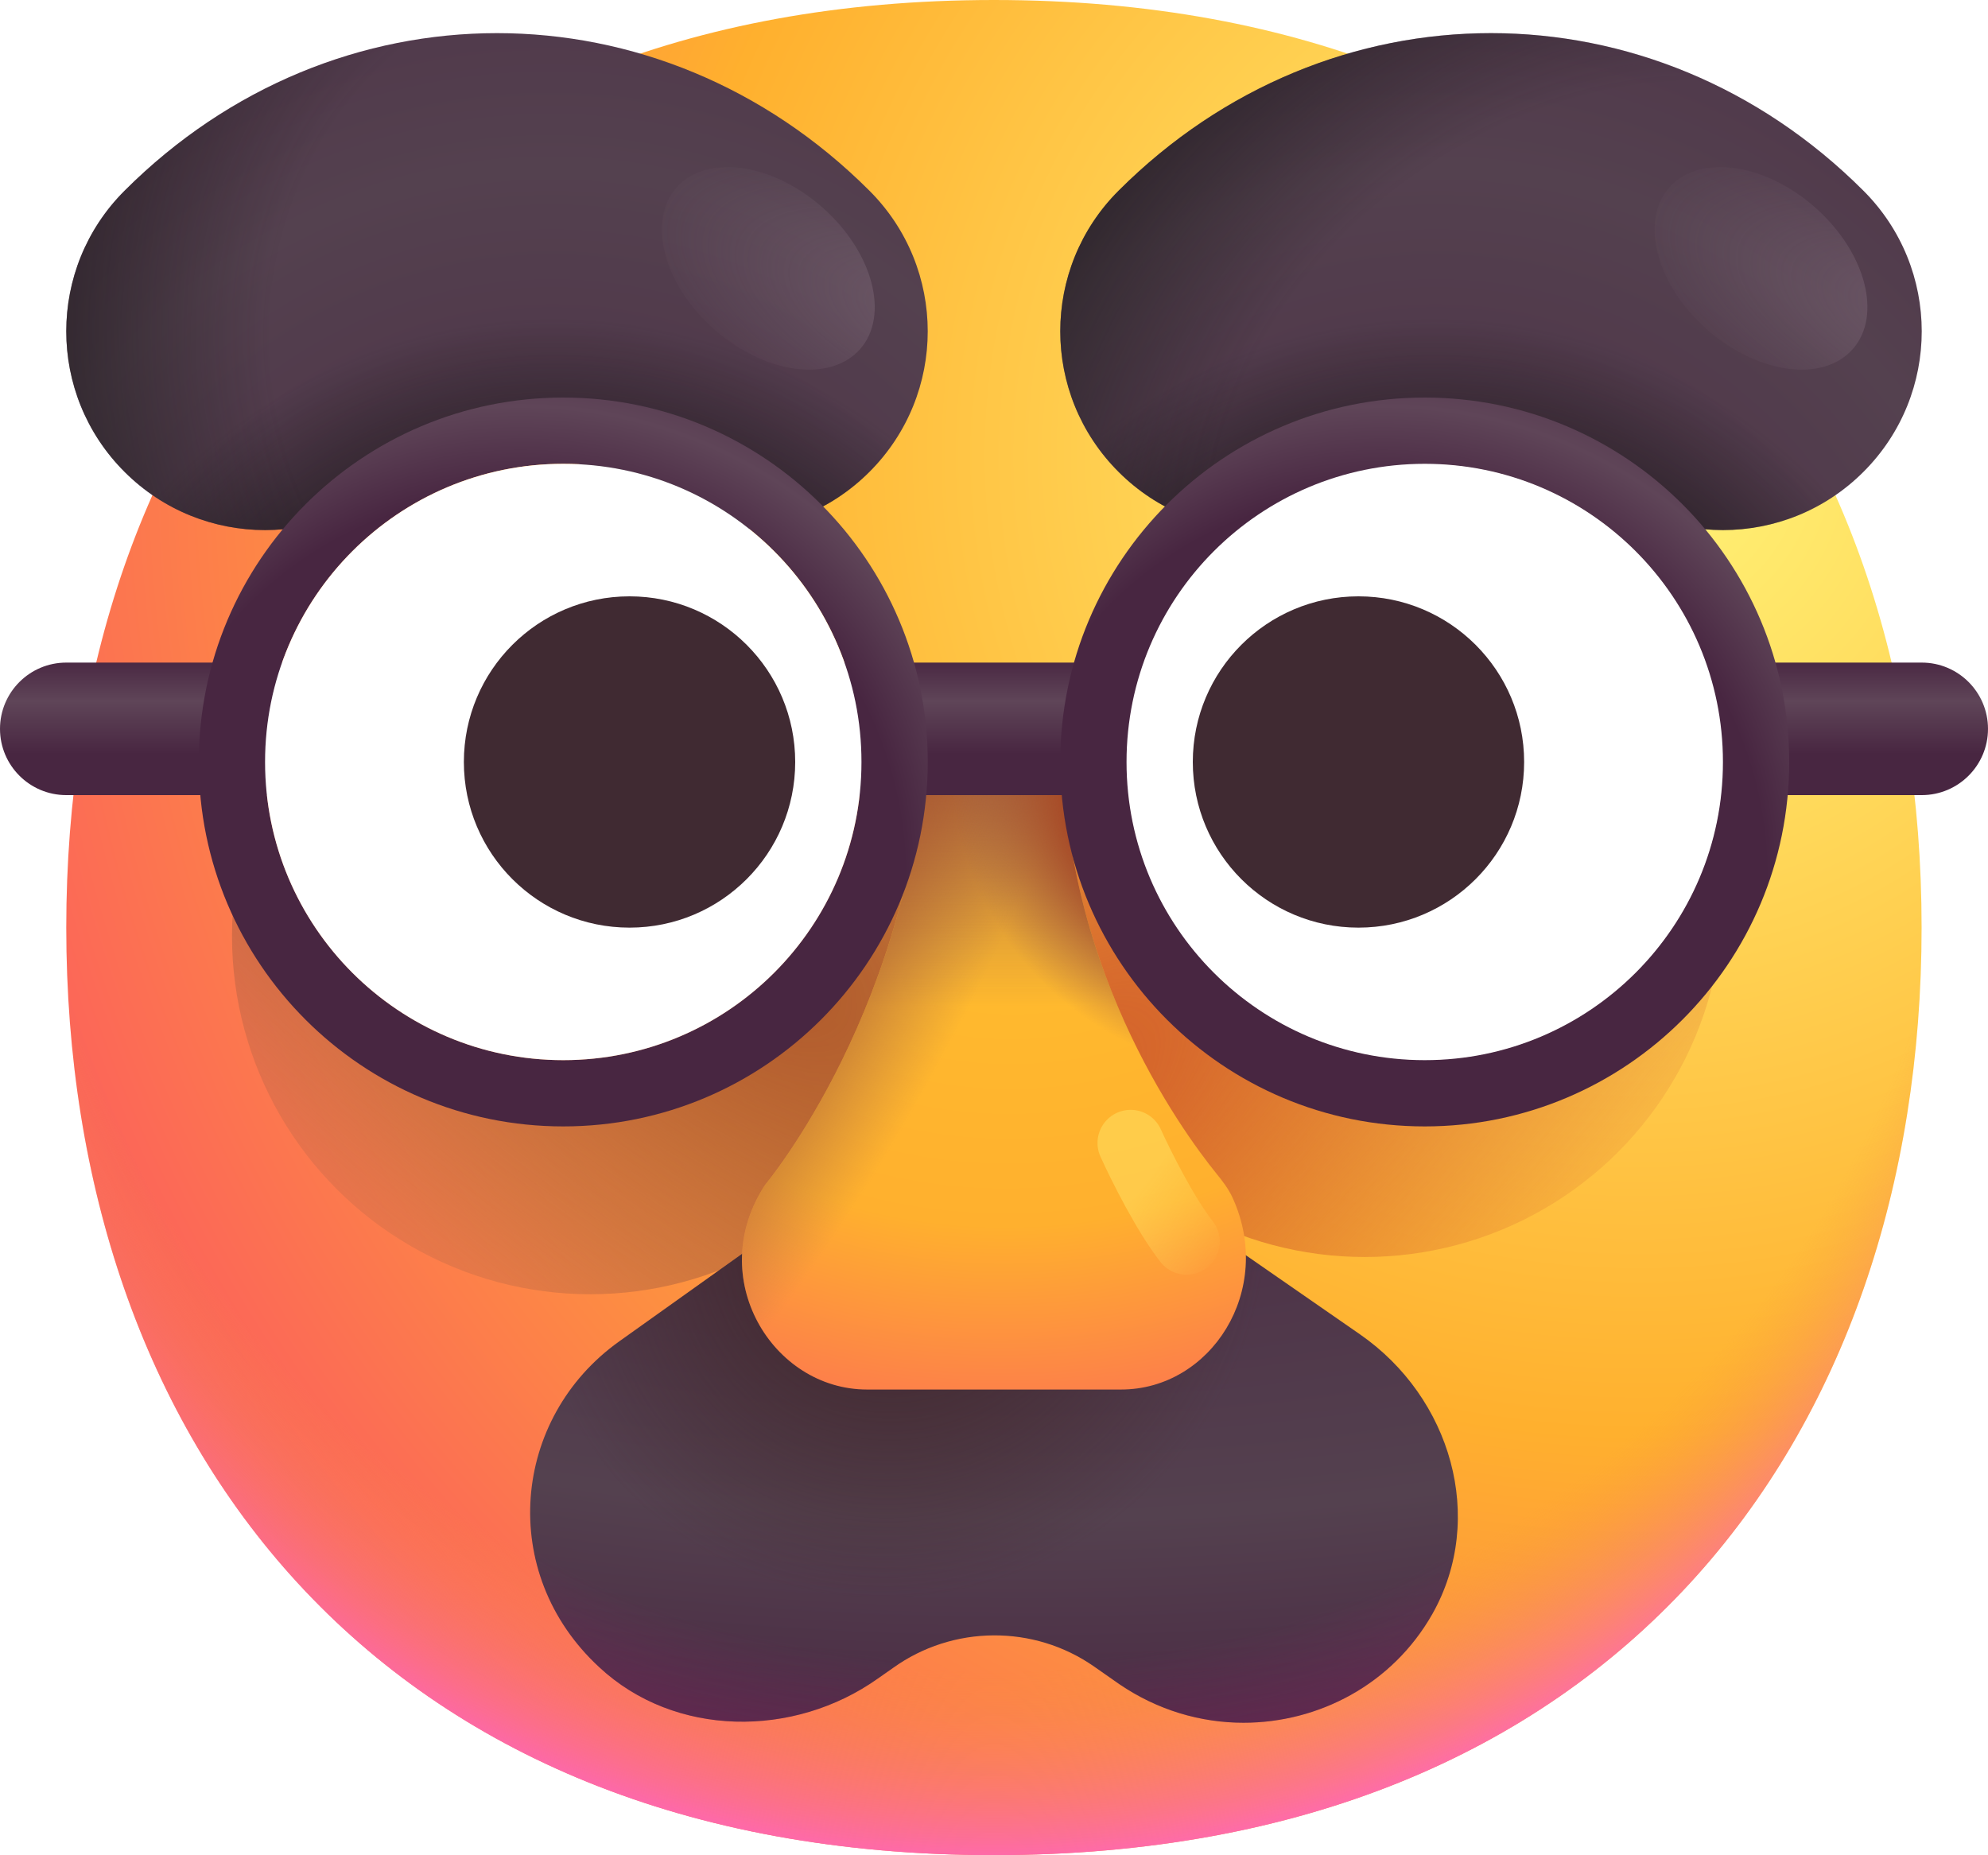 <svg width="30" height="28" viewBox="0 0 30 28" fill="none" xmlns="http://www.w3.org/2000/svg">
<path d="M14.999 27.998C24.333 27.998 28.998 21.73 28.998 13.999C28.998 6.268 24.333 0 14.999 0C5.664 0 1 6.268 1 13.999C1 21.73 5.664 27.998 14.999 27.998Z" fill="url(#paint0_radial_6811_5229)"/>
<path d="M14.999 27.998C24.333 27.998 28.998 21.73 28.998 13.999C28.998 6.268 24.333 0 14.999 0C5.664 0 1 6.268 1 13.999C1 21.73 5.664 27.998 14.999 27.998Z" fill="url(#paint1_radial_6811_5229)"/>
<g filter="url(#filter0_f_6811_5229)">
<circle cx="8.907" cy="14.127" r="5.406" fill="url(#paint2_radial_6811_5229)"/>
</g>
<g filter="url(#filter1_f_6811_5229)">
<circle r="5.406" transform="matrix(-1 0 0 1 20.594 13.565)" fill="url(#paint3_radial_6811_5229)"/>
</g>
<path fill-rule="evenodd" clip-rule="evenodd" d="M8.879 7.121C8.05 6.293 6.95 6.293 6.121 7.121C4.95 8.293 3.05 8.293 1.879 7.121C0.707 5.95 0.707 4.05 1.879 2.879C5.05 -0.293 9.95 -0.293 13.121 2.879C14.293 4.05 14.293 5.95 13.121 7.121C11.95 8.293 10.05 8.293 8.879 7.121Z" fill="url(#paint4_radial_6811_5229)"/>
<path fill-rule="evenodd" clip-rule="evenodd" d="M8.879 7.121C8.05 6.293 6.95 6.293 6.121 7.121C4.95 8.293 3.05 8.293 1.879 7.121C0.707 5.95 0.707 4.05 1.879 2.879C5.05 -0.293 9.95 -0.293 13.121 2.879C14.293 4.05 14.293 5.95 13.121 7.121C11.95 8.293 10.05 8.293 8.879 7.121Z" fill="url(#paint5_radial_6811_5229)"/>
<path fill-rule="evenodd" clip-rule="evenodd" d="M8.879 7.121C8.05 6.293 6.95 6.293 6.121 7.121C4.95 8.293 3.05 8.293 1.879 7.121C0.707 5.95 0.707 4.05 1.879 2.879C5.05 -0.293 9.95 -0.293 13.121 2.879C14.293 4.05 14.293 5.95 13.121 7.121C11.95 8.293 10.05 8.293 8.879 7.121Z" fill="url(#paint6_radial_6811_5229)"/>
<path fill-rule="evenodd" clip-rule="evenodd" d="M21.121 7.121C21.95 6.293 23.05 6.293 23.879 7.121C25.05 8.293 26.95 8.293 28.121 7.121C29.293 5.95 29.293 4.05 28.121 2.879C24.95 -0.293 20.05 -0.293 16.879 2.879C15.707 4.05 15.707 5.95 16.879 7.121C18.05 8.293 19.95 8.293 21.121 7.121Z" fill="url(#paint7_radial_6811_5229)"/>
<path fill-rule="evenodd" clip-rule="evenodd" d="M21.121 7.121C21.95 6.293 23.05 6.293 23.879 7.121C25.05 8.293 26.95 8.293 28.121 7.121C29.293 5.95 29.293 4.05 28.121 2.879C24.95 -0.293 20.05 -0.293 16.879 2.879C15.707 4.05 15.707 5.95 16.879 7.121C18.05 8.293 19.95 8.293 21.121 7.121Z" fill="url(#paint8_radial_6811_5229)"/>
<path fill-rule="evenodd" clip-rule="evenodd" d="M21.121 7.121C21.95 6.293 23.05 6.293 23.879 7.121C25.05 8.293 26.95 8.293 28.121 7.121C29.293 5.95 29.293 4.05 28.121 2.879C24.95 -0.293 20.05 -0.293 16.879 2.879C15.707 4.05 15.707 5.95 16.879 7.121C18.05 8.293 19.95 8.293 21.121 7.121Z" fill="url(#paint9_radial_6811_5229)"/>
<g filter="url(#filter2_f_6811_5229)">
<ellipse cx="11.594" cy="4.05" rx="1.23" ry="1.845" transform="rotate(-48.682 11.594 4.05)" fill="url(#paint10_radial_6811_5229)" fill-opacity="0.4"/>
</g>
<g filter="url(#filter3_f_6811_5229)">
<ellipse cx="26.574" cy="4.05" rx="1.23" ry="1.845" transform="rotate(-48.682 26.574 4.05)" fill="url(#paint11_radial_6811_5229)" fill-opacity="0.4"/>
</g>
<path d="M18.765 26C18.115 26 17.465 25.809 16.89 25.417L16.511 25.152C15.601 24.516 14.376 24.526 13.476 25.173L13.249 25.332C11.98 26.233 10.181 26.223 9.043 25.162C7.504 23.742 7.721 21.399 9.347 20.243L13.053 17.603C14.181 16.808 15.698 16.797 16.836 17.582L20.521 20.137C21.898 21.091 22.429 22.915 21.616 24.357C21.009 25.427 19.893 26 18.765 26Z" fill="url(#paint12_radial_6811_5229)"/>
<path d="M18.765 26C18.115 26 17.465 25.809 16.89 25.417L16.511 25.152C15.601 24.516 14.376 24.526 13.476 25.173L13.249 25.332C11.98 26.233 10.181 26.223 9.043 25.162C7.504 23.742 7.721 21.399 9.347 20.243L13.053 17.603C14.181 16.808 15.698 16.797 16.836 17.582L20.521 20.137C21.898 21.091 22.429 22.915 21.616 24.357C21.009 25.427 19.893 26 18.765 26Z" fill="url(#paint13_radial_6811_5229)"/>
<path d="M18.765 26C18.115 26 17.465 25.809 16.89 25.417L16.511 25.152C15.601 24.516 14.376 24.526 13.476 25.173L13.249 25.332C11.98 26.233 10.181 26.223 9.043 25.162C7.504 23.742 7.721 21.399 9.347 20.243L13.053 17.603C14.181 16.808 15.698 16.797 16.836 17.582L20.521 20.137C21.898 21.091 22.429 22.915 21.616 24.357C21.009 25.427 19.893 26 18.765 26Z" fill="url(#paint14_radial_6811_5229)"/>
<path d="M16.918 20.971H13.083C11.656 20.971 10.625 19.284 11.547 17.881C11.547 17.881 13.828 15.159 13.985 11H16.046C15.953 14.487 17.825 17.055 18.359 17.715C18.451 17.828 18.54 17.944 18.601 18.078C19.238 19.475 18.271 20.971 16.918 20.971Z" fill="url(#paint15_radial_6811_5229)"/>
<path d="M16.918 20.971H13.083C11.656 20.971 10.625 19.284 11.547 17.881C11.547 17.881 13.828 15.159 13.985 11H16.046C15.953 14.487 17.825 17.055 18.359 17.715C18.451 17.828 18.54 17.944 18.601 18.078C19.238 19.475 18.271 20.971 16.918 20.971Z" fill="url(#paint16_linear_6811_5229)"/>
<path d="M16.918 20.971H13.083C11.656 20.971 10.625 19.284 11.547 17.881C11.547 17.881 13.828 15.159 13.985 11H16.046C15.953 14.487 17.825 17.055 18.359 17.715C18.451 17.828 18.54 17.944 18.601 18.078C19.238 19.475 18.271 20.971 16.918 20.971Z" fill="url(#paint17_radial_6811_5229)"/>
<path d="M16.918 20.971H13.083C11.656 20.971 10.625 19.284 11.547 17.881C11.547 17.881 13.828 15.159 13.985 11H16.046C15.953 14.487 17.825 17.055 18.359 17.715C18.451 17.828 18.54 17.944 18.601 18.078C19.238 19.475 18.271 20.971 16.918 20.971Z" fill="url(#paint18_radial_6811_5229)"/>
<g filter="url(#filter4_f_6811_5229)">
<path d="M17.062 17.25C17.208 17.573 17.581 18.323 17.906 18.738" stroke="url(#paint19_linear_6811_5229)" stroke-opacity="0.75" stroke-linecap="round"/>
</g>
<path d="M0 11C0 10.448 0.448 10 1 10H29C29.552 10 30 10.448 30 11V11C30 11.552 29.552 12 29 12H1C0.448 12 0 11.552 0 11V11Z" fill="url(#paint20_linear_6811_5229)"/>
<path fill-rule="evenodd" clip-rule="evenodd" d="M8.5 7C6.015 7 4 9.015 4 11.5C4 13.985 6.015 16 8.5 16C10.985 16 13 13.985 13 11.5C13 9.015 10.985 7 8.5 7ZM3 11.5C3 8.462 5.462 6 8.5 6C11.538 6 14 8.462 14 11.5C14 14.538 11.538 17 8.5 17C5.462 17 3 14.538 3 11.5Z" fill="url(#paint21_radial_6811_5229)"/>
<path fill-rule="evenodd" clip-rule="evenodd" d="M21.5 7.007C19.019 7.007 17.007 9.019 17.007 11.5C17.007 13.981 19.019 15.993 21.5 15.993C23.981 15.993 25.993 13.981 25.993 11.5C25.993 9.019 23.981 7.007 21.5 7.007ZM16 11.5C16 8.462 18.462 6 21.5 6C24.538 6 27 8.462 27 11.5C27 14.538 24.538 17 21.5 17C18.462 17 16 14.538 16 11.5Z" fill="url(#paint22_radial_6811_5229)"/>
<path fill-rule="evenodd" clip-rule="evenodd" d="M13 11.5C13 13.985 10.985 16 8.5 16C6.015 16 4 13.985 4 11.5C4 9.015 6.015 7 8.5 7C10.985 7 13 9.015 13 11.5ZM26 11.5C26 13.985 23.985 16 21.5 16C19.015 16 17 13.985 17 11.5C17 9.015 19.015 7 21.5 7C23.985 7 26 9.015 26 11.5Z" fill="white"/>
<path fill-rule="evenodd" clip-rule="evenodd" d="M9.5 9C8.119 9 7 10.119 7 11.5C7 12.881 8.119 14 9.5 14C10.881 14 12 12.881 12 11.5C12 10.119 10.881 9 9.5 9ZM20.5 9C19.119 9 18 10.119 18 11.5C18 12.881 19.119 14 20.5 14C21.881 14 23 12.881 23 11.5C23 10.119 21.881 9 20.5 9Z" fill="#402A32"/>
<defs>
<filter id="filter0_f_6811_5229" x="2.501" y="7.722" width="12.811" height="12.811" filterUnits="userSpaceOnUse" color-interpolation-filters="sRGB">
<feFlood flood-opacity="0" result="BackgroundImageFix"/>
<feBlend mode="normal" in="SourceGraphic" in2="BackgroundImageFix" result="shape"/>
<feGaussianBlur stdDeviation="0.5" result="effect1_foregroundBlur_6811_5229"/>
</filter>
<filter id="filter1_f_6811_5229" x="14.189" y="7.159" width="12.811" height="12.811" filterUnits="userSpaceOnUse" color-interpolation-filters="sRGB">
<feFlood flood-opacity="0" result="BackgroundImageFix"/>
<feBlend mode="normal" in="SourceGraphic" in2="BackgroundImageFix" result="shape"/>
<feGaussianBlur stdDeviation="0.5" result="effect1_foregroundBlur_6811_5229"/>
</filter>
<filter id="filter2_f_6811_5229" x="8.987" y="1.521" width="5.213" height="5.058" filterUnits="userSpaceOnUse" color-interpolation-filters="sRGB">
<feFlood flood-opacity="0" result="BackgroundImageFix"/>
<feBlend mode="normal" in="SourceGraphic" in2="BackgroundImageFix" result="shape"/>
<feGaussianBlur stdDeviation="0.5" result="effect1_foregroundBlur_6811_5229"/>
</filter>
<filter id="filter3_f_6811_5229" x="23.967" y="1.521" width="5.213" height="5.058" filterUnits="userSpaceOnUse" color-interpolation-filters="sRGB">
<feFlood flood-opacity="0" result="BackgroundImageFix"/>
<feBlend mode="normal" in="SourceGraphic" in2="BackgroundImageFix" result="shape"/>
<feGaussianBlur stdDeviation="0.5" result="effect1_foregroundBlur_6811_5229"/>
</filter>
<filter id="filter4_f_6811_5229" x="15.562" y="15.749" width="3.844" height="4.489" filterUnits="userSpaceOnUse" color-interpolation-filters="sRGB">
<feFlood flood-opacity="0" result="BackgroundImageFix"/>
<feBlend mode="normal" in="SourceGraphic" in2="BackgroundImageFix" result="shape"/>
<feGaussianBlur stdDeviation="0.5" result="effect1_foregroundBlur_6811_5229"/>
</filter>
<radialGradient id="paint0_radial_6811_5229" cx="0" cy="0" r="1" gradientUnits="userSpaceOnUse" gradientTransform="translate(24.5 7) rotate(132.839) scale(37.503)">
<stop stop-color="#FFF478"/>
<stop offset="0.385" stop-color="#FFB02E"/>
<stop offset="1" stop-color="#F70A8D"/>
</radialGradient>
<radialGradient id="paint1_radial_6811_5229" cx="0" cy="0" r="1" gradientUnits="userSpaceOnUse" gradientTransform="translate(15 10.5) rotate(90) scale(17.885)">
<stop offset="0.824" stop-color="#F59639" stop-opacity="0"/>
<stop offset="1" stop-color="#FF63C4"/>
</radialGradient>
<radialGradient id="paint2_radial_6811_5229" cx="0" cy="0" r="1" gradientUnits="userSpaceOnUse" gradientTransform="translate(9.625 12.972) rotate(129.705) scale(9.586 27.777)">
<stop stop-color="#A84D29"/>
<stop offset="0.895" stop-color="#9C634D" stop-opacity="0"/>
</radialGradient>
<radialGradient id="paint3_radial_6811_5229" cx="0" cy="0" r="1" gradientUnits="userSpaceOnUse" gradientTransform="translate(6.124 4.25) rotate(129.705) scale(9.586 27.777)">
<stop stop-color="#CE5628"/>
<stop offset="0.802" stop-color="#CE5628" stop-opacity="0"/>
</radialGradient>
<radialGradient id="paint4_radial_6811_5229" cx="0" cy="0" r="1" gradientUnits="userSpaceOnUse" gradientTransform="translate(8.438 12.597) rotate(-96.688) scale(19.319 17.736)">
<stop stop-color="#482641"/>
<stop offset="0.521" stop-color="#54414F"/>
<stop offset="0.964" stop-color="#482641"/>
</radialGradient>
<radialGradient id="paint5_radial_6811_5229" cx="0" cy="0" r="1" gradientUnits="userSpaceOnUse" gradientTransform="translate(8.625 14.284) rotate(-99.834) scale(9.515 8.747)">
<stop offset="0.646" stop-color="#1A1819"/>
<stop offset="1" stop-color="#1A1819" stop-opacity="0"/>
</radialGradient>
<radialGradient id="paint6_radial_6811_5229" cx="0" cy="0" r="1" gradientUnits="userSpaceOnUse" gradientTransform="translate(9.594 5.222) rotate(157.221) scale(11.219 11.702)">
<stop offset="0.489" stop-color="#1A1819" stop-opacity="0"/>
<stop offset="1" stop-color="#1A1819"/>
</radialGradient>
<radialGradient id="paint7_radial_6811_5229" cx="0" cy="0" r="1" gradientUnits="userSpaceOnUse" gradientTransform="translate(21.562 12.597) rotate(-83.312) scale(19.319 17.736)">
<stop stop-color="#482641"/>
<stop offset="0.521" stop-color="#54414F"/>
<stop offset="0.964" stop-color="#482641"/>
</radialGradient>
<radialGradient id="paint8_radial_6811_5229" cx="0" cy="0" r="1" gradientUnits="userSpaceOnUse" gradientTransform="translate(21.375 14.284) rotate(-80.166) scale(9.515 8.747)">
<stop offset="0.646" stop-color="#1A1819"/>
<stop offset="1" stop-color="#1A1819" stop-opacity="0"/>
</radialGradient>
<radialGradient id="paint9_radial_6811_5229" cx="0" cy="0" r="1" gradientUnits="userSpaceOnUse" gradientTransform="translate(24.219 6.69) rotate(-124.28) scale(10.098 12.906)">
<stop offset="0.489" stop-color="#1A1819" stop-opacity="0"/>
<stop offset="1" stop-color="#1A1819"/>
</radialGradient>
<radialGradient id="paint10_radial_6811_5229" cx="0" cy="0" r="1" gradientUnits="userSpaceOnUse" gradientTransform="translate(12.824 6.861) rotate(-109.154) scale(5.534 2.237)">
<stop stop-color="#947F8E"/>
<stop offset="1" stop-color="#947F8E" stop-opacity="0"/>
</radialGradient>
<radialGradient id="paint11_radial_6811_5229" cx="0" cy="0" r="1" gradientUnits="userSpaceOnUse" gradientTransform="translate(27.804 6.861) rotate(-109.154) scale(5.534 2.237)">
<stop stop-color="#947F8E"/>
<stop offset="1" stop-color="#947F8E" stop-opacity="0"/>
</radialGradient>
<radialGradient id="paint12_radial_6811_5229" cx="0" cy="0" r="1" gradientUnits="userSpaceOnUse" gradientTransform="translate(15.438 15.284) rotate(90) scale(14.688 35.312)">
<stop stop-color="#482641"/>
<stop offset="0.521" stop-color="#54414F"/>
<stop offset="0.781" stop-color="#482641"/>
</radialGradient>
<radialGradient id="paint13_radial_6811_5229" cx="0" cy="0" r="1" gradientUnits="userSpaceOnUse" gradientTransform="translate(13.562 18.596) rotate(139.467) scale(5.674 5.45)">
<stop stop-color="#3F2628"/>
<stop offset="1" stop-color="#3F2628" stop-opacity="0"/>
</radialGradient>
<radialGradient id="paint14_radial_6811_5229" cx="0" cy="0" r="1" gradientUnits="userSpaceOnUse" gradientTransform="translate(15.001 20.375) rotate(90.003) scale(10.534 20.04)">
<stop offset="0.448" stop-color="#A72274" stop-opacity="0"/>
<stop offset="1" stop-color="#A72274"/>
</radialGradient>
<radialGradient id="paint15_radial_6811_5229" cx="0" cy="0" r="1" gradientUnits="userSpaceOnUse" gradientTransform="translate(15.425 11) rotate(81.764) scale(16.551 18.195)">
<stop stop-color="#FFC42E"/>
<stop offset="0.452" stop-color="#FFB02E"/>
<stop offset="1" stop-color="#F70A8D"/>
</radialGradient>
<linearGradient id="paint16_linear_6811_5229" x1="15" y1="11" x2="15" y2="15.193" gradientUnits="userSpaceOnUse">
<stop stop-color="#A84D29"/>
<stop offset="1" stop-color="#9C634D" stop-opacity="0"/>
</linearGradient>
<radialGradient id="paint17_radial_6811_5229" cx="0" cy="0" r="1" gradientUnits="userSpaceOnUse" gradientTransform="translate(11.535 14.015) rotate(27.568) scale(3.292 10.561)">
<stop stop-color="#682E17"/>
<stop offset="0.158" stop-color="#A84D29"/>
<stop offset="1" stop-color="#9C634D" stop-opacity="0"/>
</radialGradient>
<radialGradient id="paint18_radial_6811_5229" cx="0" cy="0" r="1" gradientUnits="userSpaceOnUse" gradientTransform="translate(18.526 12.042) rotate(133.27) scale(3.947 4.366)">
<stop offset="0.175" stop-color="#682E17"/>
<stop offset="0.608" stop-color="#A84D29"/>
<stop offset="1" stop-color="#9C634D" stop-opacity="0"/>
</radialGradient>
<linearGradient id="paint19_linear_6811_5229" x1="16.706" y1="17.25" x2="18.675" y2="18.785" gradientUnits="userSpaceOnUse">
<stop offset="0.328" stop-color="#FFF478" stop-opacity="0.5"/>
<stop offset="1" stop-color="#FFF478" stop-opacity="0"/>
</linearGradient>
<linearGradient id="paint20_linear_6811_5229" x1="15.156" y1="7.05" x2="15.156" y2="13.472" gradientUnits="userSpaceOnUse">
<stop offset="0.45" stop-color="#482641"/>
<stop offset="0.55" stop-color="#5F4558"/>
<stop offset="0.674" stop-color="#482641"/>
</linearGradient>
<radialGradient id="paint21_radial_6811_5229" cx="0" cy="0" r="1" gradientUnits="userSpaceOnUse" gradientTransform="translate(7.875 13.222) rotate(-12.498) scale(12.707 12.742)">
<stop offset="0.452" stop-color="#482641"/>
<stop offset="0.554" stop-color="#5F4558"/>
<stop offset="0.7" stop-color="#482641"/>
<stop offset="1" stop-color="#482641"/>
</radialGradient>
<radialGradient id="paint22_radial_6811_5229" cx="0" cy="0" r="1" gradientUnits="userSpaceOnUse" gradientTransform="translate(20.875 13.222) rotate(-12.498) scale(12.707 12.742)">
<stop offset="0.452" stop-color="#482641"/>
<stop offset="0.554" stop-color="#5F4558"/>
<stop offset="0.7" stop-color="#482641"/>
<stop offset="1" stop-color="#482641"/>
</radialGradient>
</defs>
</svg>
